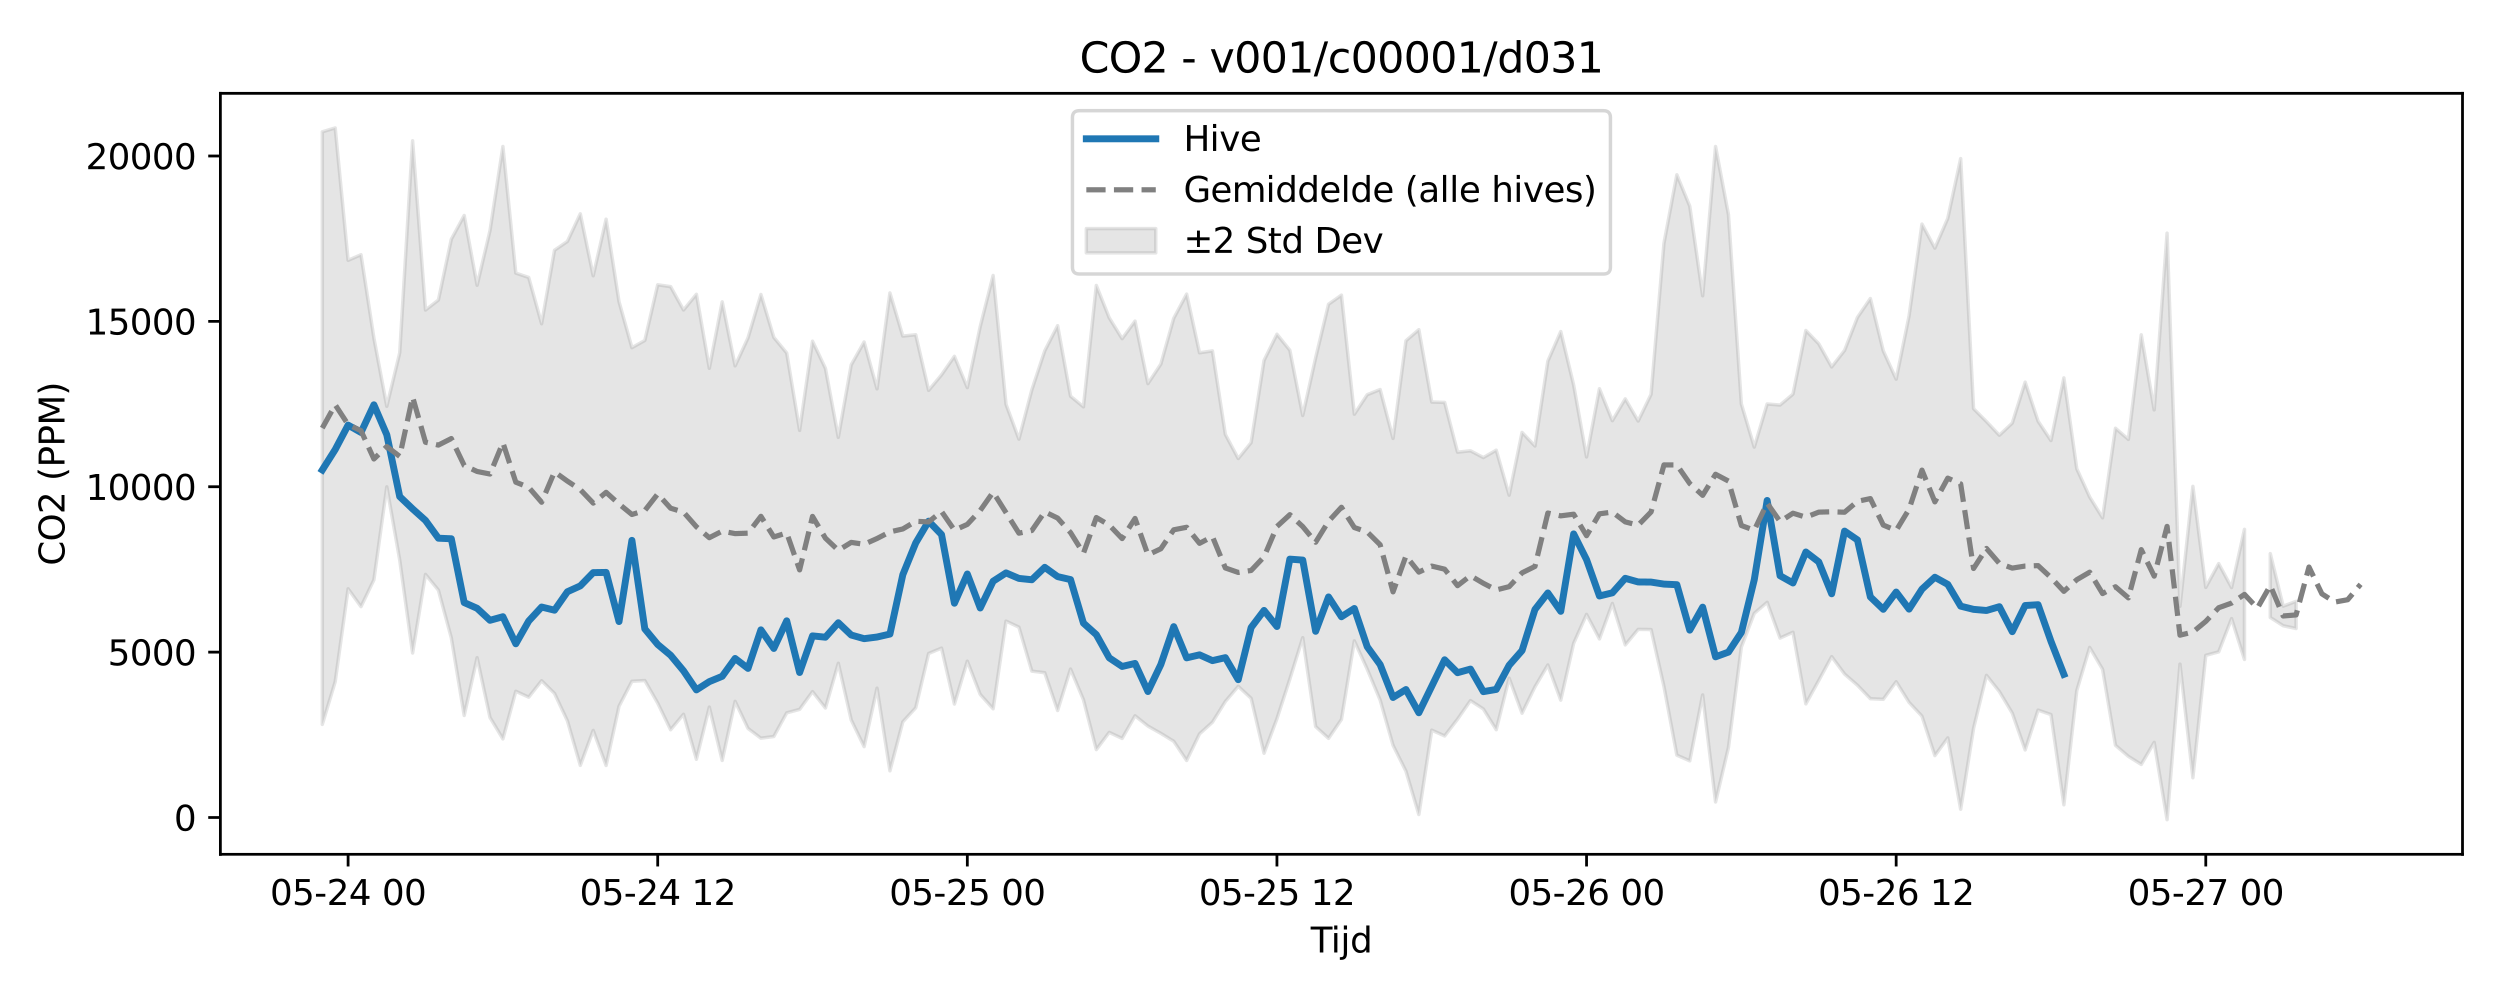 <?xml version="1.0" encoding="utf-8" standalone="no"?>
<!DOCTYPE svg PUBLIC "-//W3C//DTD SVG 1.1//EN"
  "http://www.w3.org/Graphics/SVG/1.1/DTD/svg11.dtd">
<svg xmlns:xlink="http://www.w3.org/1999/xlink" width="720pt" height="288pt" viewBox="0 0 720 288" xmlns="http://www.w3.org/2000/svg" version="1.1">
 <defs>
  <style type="text/css">*{stroke-linejoin: round; stroke-linecap: butt}</style>
 </defs>
 <g id="figure_1">
  <g id="patch_1">
   <path d="M 0 288 
L 720 288 
L 720 0 
L 0 0 
z
" style="fill: #ffffff"/>
  </g>
  <g id="axes_1">
   <g id="patch_2">
    <path d="M 63.47 246.04 
L 709.2 246.04 
L 709.2 26.88 
L 63.47 26.88 
z
" style="fill: #ffffff"/>
   </g>
   <g id="FillBetweenPolyCollection_1">
    <path d="M 92.821 37.961 
L 92.821 208.629 
L 96.537 196.322 
L 100.252 169.573 
L 103.967 174.715 
L 107.683 167.004 
L 111.398 140.201 
L 115.114 161.246 
L 118.829 188.071 
L 122.544 165.437 
L 126.26 169.965 
L 129.975 183.69 
L 133.69 206.059 
L 137.406 189.41 
L 141.121 206.64 
L 144.836 212.807 
L 148.552 199.087 
L 152.267 200.789 
L 155.983 196.048 
L 159.698 199.706 
L 163.413 207.601 
L 167.129 220.435 
L 170.844 210.359 
L 174.559 220.463 
L 178.275 203.4 
L 181.99 196.21 
L 185.705 196 
L 189.421 202.498 
L 193.136 210.175 
L 196.852 205.707 
L 200.567 218.672 
L 204.282 203.64 
L 207.998 219.014 
L 211.713 201.995 
L 215.428 209.797 
L 219.144 212.6 
L 222.859 212.118 
L 226.574 205.3 
L 230.29 204.306 
L 234.005 199.193 
L 237.721 203.907 
L 241.436 191.023 
L 245.151 207.348 
L 248.867 215.032 
L 252.582 198.196 
L 256.297 221.997 
L 260.013 207.891 
L 263.728 203.846 
L 267.443 188.204 
L 271.159 186.658 
L 274.874 202.77 
L 278.589 190.413 
L 282.305 199.994 
L 286.02 204.134 
L 289.736 178.878 
L 293.451 180.632 
L 297.166 193.292 
L 300.882 193.746 
L 304.597 204.624 
L 308.312 192.679 
L 312.028 201.513 
L 315.743 215.885 
L 319.458 210.925 
L 323.174 212.676 
L 326.889 206.146 
L 330.605 209.114 
L 334.32 211.214 
L 338.035 213.493 
L 341.751 219.02 
L 345.466 211.352 
L 349.181 208.003 
L 352.897 202.039 
L 356.612 197.661 
L 360.327 201.117 
L 364.043 216.936 
L 367.758 206.995 
L 371.474 195.57 
L 375.189 183.659 
L 378.904 209.249 
L 382.62 212.647 
L 386.335 207.191 
L 390.05 184.569 
L 393.766 192.745 
L 397.481 201.604 
L 401.196 214.64 
L 404.912 222.1 
L 408.627 234.595 
L 412.343 210.282 
L 416.058 211.953 
L 419.773 207.131 
L 423.489 201.772 
L 427.204 204.189 
L 430.919 210.152 
L 434.635 195.306 
L 438.35 205.411 
L 442.065 197.819 
L 445.781 191.51 
L 449.496 201.639 
L 453.212 185.281 
L 456.927 176.951 
L 460.642 184.011 
L 464.358 173.8 
L 468.073 185.735 
L 471.788 181.265 
L 475.504 181.309 
L 479.219 197.712 
L 482.934 217.482 
L 486.65 219.13 
L 490.365 200.131 
L 494.081 230.974 
L 497.796 215.269 
L 501.511 186.351 
L 505.227 176.645 
L 508.942 173.47 
L 512.657 183.767 
L 516.373 182.095 
L 520.088 202.724 
L 523.803 195.98 
L 527.519 189.113 
L 531.234 194.119 
L 534.949 197.35 
L 538.665 201.224 
L 542.38 201.407 
L 546.096 196.338 
L 549.811 202.285 
L 553.526 206.258 
L 557.242 217.619 
L 560.957 212.521 
L 564.672 233.06 
L 568.388 209.742 
L 572.103 194.499 
L 575.818 199.169 
L 579.534 205.378 
L 583.249 215.987 
L 586.965 204.507 
L 590.68 205.803 
L 594.395 231.784 
L 598.111 198.912 
L 601.826 186.452 
L 605.541 192.759 
L 609.257 214.642 
L 612.972 217.833 
L 616.687 220.162 
L 620.403 213.8 
L 624.118 236.078 
L 627.834 191.259 
L 631.549 223.994 
L 635.264 188.738 
L 638.98 187.735 
L 642.695 178.16 
L 646.41 189.922 
L 646.41 152.444 
L 646.41 152.444 
L 642.695 169.214 
L 638.98 162.319 
L 635.264 169.168 
L 631.549 140.066 
L 627.834 174.599 
L 624.118 67.142 
L 620.403 118.053 
L 616.687 96.424 
L 612.972 126.542 
L 609.257 123.336 
L 605.541 149.141 
L 601.826 143.121 
L 598.111 134.994 
L 594.395 108.834 
L 590.68 126.884 
L 586.965 121.294 
L 583.249 110.055 
L 579.534 121.852 
L 575.818 125.347 
L 572.103 121.411 
L 568.388 117.696 
L 564.672 45.668 
L 560.957 62.893 
L 557.242 71.46 
L 553.526 64.536 
L 549.811 90.994 
L 546.096 109.201 
L 542.38 101.034 
L 538.665 85.969 
L 534.949 91.41 
L 531.234 100.921 
L 527.519 105.68 
L 523.803 99.013 
L 520.088 95.174 
L 516.373 113.514 
L 512.657 116.648 
L 508.942 116.348 
L 505.227 128.772 
L 501.511 116.341 
L 497.796 61.826 
L 494.081 42.199 
L 490.365 85.186 
L 486.65 59.38 
L 482.934 50.334 
L 479.219 70.072 
L 475.504 113.581 
L 471.788 121.255 
L 468.073 114.868 
L 464.358 121.161 
L 460.642 111.953 
L 456.927 131.611 
L 453.212 110.896 
L 449.496 95.49 
L 445.781 103.998 
L 442.065 128.447 
L 438.35 124.535 
L 434.635 142.611 
L 430.919 129.648 
L 427.204 131.777 
L 423.489 129.821 
L 419.773 130.221 
L 416.058 115.889 
L 412.343 115.788 
L 408.627 94.942 
L 404.912 98.14 
L 401.196 126.269 
L 397.481 112.175 
L 393.766 113.67 
L 390.05 119.296 
L 386.335 84.997 
L 382.62 87.619 
L 378.904 103.067 
L 375.189 119.664 
L 371.474 100.878 
L 367.758 96.258 
L 364.043 103.797 
L 360.327 127.471 
L 356.612 132.061 
L 352.897 125.098 
L 349.181 101.057 
L 345.466 101.602 
L 341.751 84.692 
L 338.035 91.666 
L 334.32 104.871 
L 330.605 110.484 
L 326.889 92.485 
L 323.174 97.538 
L 319.458 91.524 
L 315.743 82.211 
L 312.028 117.168 
L 308.312 114.094 
L 304.597 93.795 
L 300.882 101.056 
L 297.166 112.284 
L 293.451 126.474 
L 289.736 116.451 
L 286.02 79.33 
L 282.305 94.045 
L 278.589 111.636 
L 274.874 102.623 
L 271.159 107.956 
L 267.443 112.427 
L 263.728 96.405 
L 260.013 96.789 
L 256.297 84.361 
L 252.582 111.99 
L 248.867 98.489 
L 245.151 105.074 
L 241.436 125.965 
L 237.721 106.076 
L 234.005 98.26 
L 230.29 123.951 
L 226.574 101.666 
L 222.859 97.166 
L 219.144 84.802 
L 215.428 97.304 
L 211.713 105.363 
L 207.998 86.925 
L 204.282 106.079 
L 200.567 84.751 
L 196.852 89.283 
L 193.136 82.549 
L 189.421 82.02 
L 185.705 98.055 
L 181.99 100.135 
L 178.275 86.872 
L 174.559 63.12 
L 170.844 79.432 
L 167.129 61.575 
L 163.413 69.525 
L 159.698 72.076 
L 155.983 93.242 
L 152.267 79.905 
L 148.552 78.65 
L 144.836 42.182 
L 141.121 66.407 
L 137.406 82.157 
L 133.69 62.057 
L 129.975 68.908 
L 126.26 86.41 
L 122.544 89.296 
L 118.829 40.543 
L 115.114 101.635 
L 111.398 117.026 
L 107.683 97.366 
L 103.967 73.36 
L 100.252 74.973 
L 96.537 36.842 
L 92.821 37.961 
z
" clip-path="url(#pfbb782fe09)" style="fill: #808080; fill-opacity: 0.2; stroke: #808080; stroke-opacity: 0.2"/>
    <path d="M 653.841 159.438 
L 653.841 177.832 
L 657.556 180.216 
L 661.272 181.016 
L 661.272 173.185 
L 661.272 173.185 
L 657.556 174.585 
L 653.841 159.438 
z
" clip-path="url(#pfbb782fe09)" style="fill: #808080; fill-opacity: 0.2; stroke: #808080; stroke-opacity: 0.2"/>
   </g>
   <g id="matplotlib.axis_1">
    <g id="xtick_1">
     <g id="line2d_1">
      <defs>
       <path id="m3028017448" d="M 0 0 
L 0 3.5 
" style="stroke: #000000; stroke-width: 0.8"/>
      </defs>
      <g>
       <use xlink:href="#m3028017448" x="100.252" y="246.04" style="stroke: #000000; stroke-width: 0.8"/>
      </g>
     </g>
     <g id="text_1">
      <!-- 05-24 00 -->
      <g transform="translate(77.772 260.638) scale(0.1 -0.1)">
       <defs>
        <path id="DejaVuSans-30" d="M 2034 4250 
Q 1547 4250 1301 3770 
Q 1056 3291 1056 2328 
Q 1056 1369 1301 889 
Q 1547 409 2034 409 
Q 2525 409 2770 889 
Q 3016 1369 3016 2328 
Q 3016 3291 2770 3770 
Q 2525 4250 2034 4250 
z
M 2034 4750 
Q 2819 4750 3233 4129 
Q 3647 3509 3647 2328 
Q 3647 1150 3233 529 
Q 2819 -91 2034 -91 
Q 1250 -91 836 529 
Q 422 1150 422 2328 
Q 422 3509 836 4129 
Q 1250 4750 2034 4750 
z
" transform="scale(0.016)"/>
        <path id="DejaVuSans-35" d="M 691 4666 
L 3169 4666 
L 3169 4134 
L 1269 4134 
L 1269 2991 
Q 1406 3038 1543 3061 
Q 1681 3084 1819 3084 
Q 2600 3084 3056 2656 
Q 3513 2228 3513 1497 
Q 3513 744 3044 326 
Q 2575 -91 1722 -91 
Q 1428 -91 1123 -41 
Q 819 9 494 109 
L 494 744 
Q 775 591 1075 516 
Q 1375 441 1709 441 
Q 2250 441 2565 725 
Q 2881 1009 2881 1497 
Q 2881 1984 2565 2268 
Q 2250 2553 1709 2553 
Q 1456 2553 1204 2497 
Q 953 2441 691 2322 
L 691 4666 
z
" transform="scale(0.016)"/>
        <path id="DejaVuSans-2d" d="M 313 2009 
L 1997 2009 
L 1997 1497 
L 313 1497 
L 313 2009 
z
" transform="scale(0.016)"/>
        <path id="DejaVuSans-32" d="M 1228 531 
L 3431 531 
L 3431 0 
L 469 0 
L 469 531 
Q 828 903 1448 1529 
Q 2069 2156 2228 2338 
Q 2531 2678 2651 2914 
Q 2772 3150 2772 3378 
Q 2772 3750 2511 3984 
Q 2250 4219 1831 4219 
Q 1534 4219 1204 4116 
Q 875 4013 500 3803 
L 500 4441 
Q 881 4594 1212 4672 
Q 1544 4750 1819 4750 
Q 2544 4750 2975 4387 
Q 3406 4025 3406 3419 
Q 3406 3131 3298 2873 
Q 3191 2616 2906 2266 
Q 2828 2175 2409 1742 
Q 1991 1309 1228 531 
z
" transform="scale(0.016)"/>
        <path id="DejaVuSans-34" d="M 2419 4116 
L 825 1625 
L 2419 1625 
L 2419 4116 
z
M 2253 4666 
L 3047 4666 
L 3047 1625 
L 3713 1625 
L 3713 1100 
L 3047 1100 
L 3047 0 
L 2419 0 
L 2419 1100 
L 313 1100 
L 313 1709 
L 2253 4666 
z
" transform="scale(0.016)"/>
        <path id="DejaVuSans-20" transform="scale(0.016)"/>
       </defs>
       <use xlink:href="#DejaVuSans-30"/>
       <use xlink:href="#DejaVuSans-35" transform="translate(63.623 0)"/>
       <use xlink:href="#DejaVuSans-2d" transform="translate(127.246 0)"/>
       <use xlink:href="#DejaVuSans-32" transform="translate(163.33 0)"/>
       <use xlink:href="#DejaVuSans-34" transform="translate(226.953 0)"/>
       <use xlink:href="#DejaVuSans-20" transform="translate(290.576 0)"/>
       <use xlink:href="#DejaVuSans-30" transform="translate(322.363 0)"/>
       <use xlink:href="#DejaVuSans-30" transform="translate(385.986 0)"/>
      </g>
     </g>
    </g>
    <g id="xtick_2">
     <g id="line2d_2">
      <g>
       <use xlink:href="#m3028017448" x="189.421" y="246.04" style="stroke: #000000; stroke-width: 0.8"/>
      </g>
     </g>
     <g id="text_2">
      <!-- 05-24 12 -->
      <g transform="translate(166.94 260.638) scale(0.1 -0.1)">
       <defs>
        <path id="DejaVuSans-31" d="M 794 531 
L 1825 531 
L 1825 4091 
L 703 3866 
L 703 4441 
L 1819 4666 
L 2450 4666 
L 2450 531 
L 3481 531 
L 3481 0 
L 794 0 
L 794 531 
z
" transform="scale(0.016)"/>
       </defs>
       <use xlink:href="#DejaVuSans-30"/>
       <use xlink:href="#DejaVuSans-35" transform="translate(63.623 0)"/>
       <use xlink:href="#DejaVuSans-2d" transform="translate(127.246 0)"/>
       <use xlink:href="#DejaVuSans-32" transform="translate(163.33 0)"/>
       <use xlink:href="#DejaVuSans-34" transform="translate(226.953 0)"/>
       <use xlink:href="#DejaVuSans-20" transform="translate(290.576 0)"/>
       <use xlink:href="#DejaVuSans-31" transform="translate(322.363 0)"/>
       <use xlink:href="#DejaVuSans-32" transform="translate(385.986 0)"/>
      </g>
     </g>
    </g>
    <g id="xtick_3">
     <g id="line2d_3">
      <g>
       <use xlink:href="#m3028017448" x="278.589" y="246.04" style="stroke: #000000; stroke-width: 0.8"/>
      </g>
     </g>
     <g id="text_3">
      <!-- 05-25 00 -->
      <g transform="translate(256.109 260.638) scale(0.1 -0.1)">
       <use xlink:href="#DejaVuSans-30"/>
       <use xlink:href="#DejaVuSans-35" transform="translate(63.623 0)"/>
       <use xlink:href="#DejaVuSans-2d" transform="translate(127.246 0)"/>
       <use xlink:href="#DejaVuSans-32" transform="translate(163.33 0)"/>
       <use xlink:href="#DejaVuSans-35" transform="translate(226.953 0)"/>
       <use xlink:href="#DejaVuSans-20" transform="translate(290.576 0)"/>
       <use xlink:href="#DejaVuSans-30" transform="translate(322.363 0)"/>
       <use xlink:href="#DejaVuSans-30" transform="translate(385.986 0)"/>
      </g>
     </g>
    </g>
    <g id="xtick_4">
     <g id="line2d_4">
      <g>
       <use xlink:href="#m3028017448" x="367.758" y="246.04" style="stroke: #000000; stroke-width: 0.8"/>
      </g>
     </g>
     <g id="text_4">
      <!-- 05-25 12 -->
      <g transform="translate(345.278 260.638) scale(0.1 -0.1)">
       <use xlink:href="#DejaVuSans-30"/>
       <use xlink:href="#DejaVuSans-35" transform="translate(63.623 0)"/>
       <use xlink:href="#DejaVuSans-2d" transform="translate(127.246 0)"/>
       <use xlink:href="#DejaVuSans-32" transform="translate(163.33 0)"/>
       <use xlink:href="#DejaVuSans-35" transform="translate(226.953 0)"/>
       <use xlink:href="#DejaVuSans-20" transform="translate(290.576 0)"/>
       <use xlink:href="#DejaVuSans-31" transform="translate(322.363 0)"/>
       <use xlink:href="#DejaVuSans-32" transform="translate(385.986 0)"/>
      </g>
     </g>
    </g>
    <g id="xtick_5">
     <g id="line2d_5">
      <g>
       <use xlink:href="#m3028017448" x="456.927" y="246.04" style="stroke: #000000; stroke-width: 0.8"/>
      </g>
     </g>
     <g id="text_5">
      <!-- 05-26 00 -->
      <g transform="translate(434.446 260.638) scale(0.1 -0.1)">
       <defs>
        <path id="DejaVuSans-36" d="M 2113 2584 
Q 1688 2584 1439 2293 
Q 1191 2003 1191 1497 
Q 1191 994 1439 701 
Q 1688 409 2113 409 
Q 2538 409 2786 701 
Q 3034 994 3034 1497 
Q 3034 2003 2786 2293 
Q 2538 2584 2113 2584 
z
M 3366 4563 
L 3366 3988 
Q 3128 4100 2886 4159 
Q 2644 4219 2406 4219 
Q 1781 4219 1451 3797 
Q 1122 3375 1075 2522 
Q 1259 2794 1537 2939 
Q 1816 3084 2150 3084 
Q 2853 3084 3261 2657 
Q 3669 2231 3669 1497 
Q 3669 778 3244 343 
Q 2819 -91 2113 -91 
Q 1303 -91 875 529 
Q 447 1150 447 2328 
Q 447 3434 972 4092 
Q 1497 4750 2381 4750 
Q 2619 4750 2861 4703 
Q 3103 4656 3366 4563 
z
" transform="scale(0.016)"/>
       </defs>
       <use xlink:href="#DejaVuSans-30"/>
       <use xlink:href="#DejaVuSans-35" transform="translate(63.623 0)"/>
       <use xlink:href="#DejaVuSans-2d" transform="translate(127.246 0)"/>
       <use xlink:href="#DejaVuSans-32" transform="translate(163.33 0)"/>
       <use xlink:href="#DejaVuSans-36" transform="translate(226.953 0)"/>
       <use xlink:href="#DejaVuSans-20" transform="translate(290.576 0)"/>
       <use xlink:href="#DejaVuSans-30" transform="translate(322.363 0)"/>
       <use xlink:href="#DejaVuSans-30" transform="translate(385.986 0)"/>
      </g>
     </g>
    </g>
    <g id="xtick_6">
     <g id="line2d_6">
      <g>
       <use xlink:href="#m3028017448" x="546.096" y="246.04" style="stroke: #000000; stroke-width: 0.8"/>
      </g>
     </g>
     <g id="text_6">
      <!-- 05-26 12 -->
      <g transform="translate(523.615 260.638) scale(0.1 -0.1)">
       <use xlink:href="#DejaVuSans-30"/>
       <use xlink:href="#DejaVuSans-35" transform="translate(63.623 0)"/>
       <use xlink:href="#DejaVuSans-2d" transform="translate(127.246 0)"/>
       <use xlink:href="#DejaVuSans-32" transform="translate(163.33 0)"/>
       <use xlink:href="#DejaVuSans-36" transform="translate(226.953 0)"/>
       <use xlink:href="#DejaVuSans-20" transform="translate(290.576 0)"/>
       <use xlink:href="#DejaVuSans-31" transform="translate(322.363 0)"/>
       <use xlink:href="#DejaVuSans-32" transform="translate(385.986 0)"/>
      </g>
     </g>
    </g>
    <g id="xtick_7">
     <g id="line2d_7">
      <g>
       <use xlink:href="#m3028017448" x="635.264" y="246.04" style="stroke: #000000; stroke-width: 0.8"/>
      </g>
     </g>
     <g id="text_7">
      <!-- 05-27 00 -->
      <g transform="translate(612.784 260.638) scale(0.1 -0.1)">
       <defs>
        <path id="DejaVuSans-37" d="M 525 4666 
L 3525 4666 
L 3525 4397 
L 1831 0 
L 1172 0 
L 2766 4134 
L 525 4134 
L 525 4666 
z
" transform="scale(0.016)"/>
       </defs>
       <use xlink:href="#DejaVuSans-30"/>
       <use xlink:href="#DejaVuSans-35" transform="translate(63.623 0)"/>
       <use xlink:href="#DejaVuSans-2d" transform="translate(127.246 0)"/>
       <use xlink:href="#DejaVuSans-32" transform="translate(163.33 0)"/>
       <use xlink:href="#DejaVuSans-37" transform="translate(226.953 0)"/>
       <use xlink:href="#DejaVuSans-20" transform="translate(290.576 0)"/>
       <use xlink:href="#DejaVuSans-30" transform="translate(322.363 0)"/>
       <use xlink:href="#DejaVuSans-30" transform="translate(385.986 0)"/>
      </g>
     </g>
    </g>
    <g id="text_8">
     <!-- Tijd -->
     <g transform="translate(377.485 274.317) scale(0.1 -0.1)">
      <defs>
       <path id="DejaVuSans-54" d="M -19 4666 
L 3928 4666 
L 3928 4134 
L 2272 4134 
L 2272 0 
L 1638 0 
L 1638 4134 
L -19 4134 
L -19 4666 
z
" transform="scale(0.016)"/>
       <path id="DejaVuSans-69" d="M 603 3500 
L 1178 3500 
L 1178 0 
L 603 0 
L 603 3500 
z
M 603 4863 
L 1178 4863 
L 1178 4134 
L 603 4134 
L 603 4863 
z
" transform="scale(0.016)"/>
       <path id="DejaVuSans-6a" d="M 603 3500 
L 1178 3500 
L 1178 -63 
Q 1178 -731 923 -1031 
Q 669 -1331 103 -1331 
L -116 -1331 
L -116 -844 
L 38 -844 
Q 366 -844 484 -692 
Q 603 -541 603 -63 
L 603 3500 
z
M 603 4863 
L 1178 4863 
L 1178 4134 
L 603 4134 
L 603 4863 
z
" transform="scale(0.016)"/>
       <path id="DejaVuSans-64" d="M 2906 2969 
L 2906 4863 
L 3481 4863 
L 3481 0 
L 2906 0 
L 2906 525 
Q 2725 213 2448 61 
Q 2172 -91 1784 -91 
Q 1150 -91 751 415 
Q 353 922 353 1747 
Q 353 2572 751 3078 
Q 1150 3584 1784 3584 
Q 2172 3584 2448 3432 
Q 2725 3281 2906 2969 
z
M 947 1747 
Q 947 1113 1208 752 
Q 1469 391 1925 391 
Q 2381 391 2643 752 
Q 2906 1113 2906 1747 
Q 2906 2381 2643 2742 
Q 2381 3103 1925 3103 
Q 1469 3103 1208 2742 
Q 947 2381 947 1747 
z
" transform="scale(0.016)"/>
      </defs>
      <use xlink:href="#DejaVuSans-54"/>
      <use xlink:href="#DejaVuSans-69" transform="translate(57.959 0)"/>
      <use xlink:href="#DejaVuSans-6a" transform="translate(85.742 0)"/>
      <use xlink:href="#DejaVuSans-64" transform="translate(113.525 0)"/>
     </g>
    </g>
   </g>
   <g id="matplotlib.axis_2">
    <g id="ytick_1">
     <g id="line2d_8">
      <defs>
       <path id="m4b1bc78457" d="M 0 0 
L -3.5 0 
" style="stroke: #000000; stroke-width: 0.8"/>
      </defs>
      <g>
       <use xlink:href="#m4b1bc78457" x="63.47" y="235.44" style="stroke: #000000; stroke-width: 0.8"/>
      </g>
     </g>
     <g id="text_9">
      <!-- 0 -->
      <g transform="translate(50.108 239.24) scale(0.1 -0.1)">
       <use xlink:href="#DejaVuSans-30"/>
      </g>
     </g>
    </g>
    <g id="ytick_2">
     <g id="line2d_9">
      <g>
       <use xlink:href="#m4b1bc78457" x="63.47" y="187.811" style="stroke: #000000; stroke-width: 0.8"/>
      </g>
     </g>
     <g id="text_10">
      <!-- 5000 -->
      <g transform="translate(31.02 191.61) scale(0.1 -0.1)">
       <use xlink:href="#DejaVuSans-35"/>
       <use xlink:href="#DejaVuSans-30" transform="translate(63.623 0)"/>
       <use xlink:href="#DejaVuSans-30" transform="translate(127.246 0)"/>
       <use xlink:href="#DejaVuSans-30" transform="translate(190.869 0)"/>
      </g>
     </g>
    </g>
    <g id="ytick_3">
     <g id="line2d_10">
      <g>
       <use xlink:href="#m4b1bc78457" x="63.47" y="140.181" style="stroke: #000000; stroke-width: 0.8"/>
      </g>
     </g>
     <g id="text_11">
      <!-- 10000 -->
      <g transform="translate(24.657 143.98) scale(0.1 -0.1)">
       <use xlink:href="#DejaVuSans-31"/>
       <use xlink:href="#DejaVuSans-30" transform="translate(63.623 0)"/>
       <use xlink:href="#DejaVuSans-30" transform="translate(127.246 0)"/>
       <use xlink:href="#DejaVuSans-30" transform="translate(190.869 0)"/>
       <use xlink:href="#DejaVuSans-30" transform="translate(254.492 0)"/>
      </g>
     </g>
    </g>
    <g id="ytick_4">
     <g id="line2d_11">
      <g>
       <use xlink:href="#m4b1bc78457" x="63.47" y="92.552" style="stroke: #000000; stroke-width: 0.8"/>
      </g>
     </g>
     <g id="text_12">
      <!-- 15000 -->
      <g transform="translate(24.657 96.351) scale(0.1 -0.1)">
       <use xlink:href="#DejaVuSans-31"/>
       <use xlink:href="#DejaVuSans-35" transform="translate(63.623 0)"/>
       <use xlink:href="#DejaVuSans-30" transform="translate(127.246 0)"/>
       <use xlink:href="#DejaVuSans-30" transform="translate(190.869 0)"/>
       <use xlink:href="#DejaVuSans-30" transform="translate(254.492 0)"/>
      </g>
     </g>
    </g>
    <g id="ytick_5">
     <g id="line2d_12">
      <g>
       <use xlink:href="#m4b1bc78457" x="63.47" y="44.922" style="stroke: #000000; stroke-width: 0.8"/>
      </g>
     </g>
     <g id="text_13">
      <!-- 20000 -->
      <g transform="translate(24.657 48.721) scale(0.1 -0.1)">
       <use xlink:href="#DejaVuSans-32"/>
       <use xlink:href="#DejaVuSans-30" transform="translate(63.623 0)"/>
       <use xlink:href="#DejaVuSans-30" transform="translate(127.246 0)"/>
       <use xlink:href="#DejaVuSans-30" transform="translate(190.869 0)"/>
       <use xlink:href="#DejaVuSans-30" transform="translate(254.492 0)"/>
      </g>
     </g>
    </g>
    <g id="text_14">
     <!-- CO2 (PPM) -->
     <g transform="translate(18.578 162.903) rotate(-90) scale(0.1 -0.1)">
      <defs>
       <path id="DejaVuSans-43" d="M 4122 4306 
L 4122 3641 
Q 3803 3938 3442 4084 
Q 3081 4231 2675 4231 
Q 1875 4231 1450 3742 
Q 1025 3253 1025 2328 
Q 1025 1406 1450 917 
Q 1875 428 2675 428 
Q 3081 428 3442 575 
Q 3803 722 4122 1019 
L 4122 359 
Q 3791 134 3420 21 
Q 3050 -91 2638 -91 
Q 1578 -91 968 557 
Q 359 1206 359 2328 
Q 359 3453 968 4101 
Q 1578 4750 2638 4750 
Q 3056 4750 3426 4639 
Q 3797 4528 4122 4306 
z
" transform="scale(0.016)"/>
       <path id="DejaVuSans-4f" d="M 2522 4238 
Q 1834 4238 1429 3725 
Q 1025 3213 1025 2328 
Q 1025 1447 1429 934 
Q 1834 422 2522 422 
Q 3209 422 3611 934 
Q 4013 1447 4013 2328 
Q 4013 3213 3611 3725 
Q 3209 4238 2522 4238 
z
M 2522 4750 
Q 3503 4750 4090 4092 
Q 4678 3434 4678 2328 
Q 4678 1225 4090 567 
Q 3503 -91 2522 -91 
Q 1538 -91 948 565 
Q 359 1222 359 2328 
Q 359 3434 948 4092 
Q 1538 4750 2522 4750 
z
" transform="scale(0.016)"/>
       <path id="DejaVuSans-28" d="M 1984 4856 
Q 1566 4138 1362 3434 
Q 1159 2731 1159 2009 
Q 1159 1288 1364 580 
Q 1569 -128 1984 -844 
L 1484 -844 
Q 1016 -109 783 600 
Q 550 1309 550 2009 
Q 550 2706 781 3412 
Q 1013 4119 1484 4856 
L 1984 4856 
z
" transform="scale(0.016)"/>
       <path id="DejaVuSans-50" d="M 1259 4147 
L 1259 2394 
L 2053 2394 
Q 2494 2394 2734 2622 
Q 2975 2850 2975 3272 
Q 2975 3691 2734 3919 
Q 2494 4147 2053 4147 
L 1259 4147 
z
M 628 4666 
L 2053 4666 
Q 2838 4666 3239 4311 
Q 3641 3956 3641 3272 
Q 3641 2581 3239 2228 
Q 2838 1875 2053 1875 
L 1259 1875 
L 1259 0 
L 628 0 
L 628 4666 
z
" transform="scale(0.016)"/>
       <path id="DejaVuSans-4d" d="M 628 4666 
L 1569 4666 
L 2759 1491 
L 3956 4666 
L 4897 4666 
L 4897 0 
L 4281 0 
L 4281 4097 
L 3078 897 
L 2444 897 
L 1241 4097 
L 1241 0 
L 628 0 
L 628 4666 
z
" transform="scale(0.016)"/>
       <path id="DejaVuSans-29" d="M 513 4856 
L 1013 4856 
Q 1481 4119 1714 3412 
Q 1947 2706 1947 2009 
Q 1947 1309 1714 600 
Q 1481 -109 1013 -844 
L 513 -844 
Q 928 -128 1133 580 
Q 1338 1288 1338 2009 
Q 1338 2731 1133 3434 
Q 928 4138 513 4856 
z
" transform="scale(0.016)"/>
      </defs>
      <use xlink:href="#DejaVuSans-43"/>
      <use xlink:href="#DejaVuSans-4f" transform="translate(69.824 0)"/>
      <use xlink:href="#DejaVuSans-32" transform="translate(148.535 0)"/>
      <use xlink:href="#DejaVuSans-20" transform="translate(212.158 0)"/>
      <use xlink:href="#DejaVuSans-28" transform="translate(243.945 0)"/>
      <use xlink:href="#DejaVuSans-50" transform="translate(282.959 0)"/>
      <use xlink:href="#DejaVuSans-50" transform="translate(343.262 0)"/>
      <use xlink:href="#DejaVuSans-4d" transform="translate(403.564 0)"/>
      <use xlink:href="#DejaVuSans-29" transform="translate(489.844 0)"/>
     </g>
    </g>
   </g>
   <g id="line2d_13">
    <path d="M 92.821 135.352 
L 96.537 129.474 
L 100.252 122.431 
L 103.967 124.536 
L 107.683 116.589 
L 111.398 125.222 
L 115.114 143.01 
L 118.829 146.564 
L 122.544 149.888 
L 126.26 155.004 
L 129.975 155.165 
L 133.69 173.541 
L 137.406 175.189 
L 141.121 178.644 
L 144.836 177.615 
L 148.552 185.406 
L 152.267 178.856 
L 155.983 174.827 
L 159.698 175.735 
L 163.413 170.423 
L 167.129 168.734 
L 170.844 164.917 
L 174.559 164.856 
L 178.275 179.002 
L 181.99 155.629 
L 185.705 181.12 
L 189.421 185.61 
L 193.136 188.713 
L 196.852 193.193 
L 200.567 198.686 
L 204.282 196.314 
L 207.998 194.774 
L 211.713 189.64 
L 215.428 192.494 
L 219.144 181.4 
L 222.859 186.75 
L 226.574 178.802 
L 230.29 193.676 
L 234.005 183.137 
L 237.721 183.515 
L 241.436 179.355 
L 245.151 182.889 
L 248.867 183.937 
L 252.582 183.464 
L 256.297 182.61 
L 260.013 165.504 
L 263.728 156.369 
L 267.443 150.101 
L 271.159 153.952 
L 274.874 173.725 
L 278.589 165.314 
L 282.305 175.097 
L 286.02 167.394 
L 289.736 164.996 
L 293.451 166.581 
L 297.166 166.968 
L 300.882 163.39 
L 304.597 166.066 
L 308.312 166.92 
L 312.028 179.452 
L 315.743 182.784 
L 319.458 189.459 
L 323.174 191.94 
L 326.889 191.069 
L 330.605 199.156 
L 334.32 191.383 
L 338.035 180.479 
L 341.751 189.459 
L 345.466 188.595 
L 349.181 190.259 
L 352.897 189.406 
L 356.612 195.741 
L 360.327 180.724 
L 364.043 175.808 
L 367.758 180.431 
L 371.474 161.03 
L 375.189 161.306 
L 378.904 181.813 
L 382.62 171.922 
L 386.335 177.624 
L 390.05 175.246 
L 393.766 186.268 
L 397.481 191.399 
L 401.196 200.871 
L 404.912 198.588 
L 408.627 205.269 
L 416.058 190.021 
L 419.773 193.736 
L 423.489 192.701 
L 427.204 199.194 
L 430.919 198.553 
L 434.635 191.599 
L 438.35 187.357 
L 442.065 175.532 
L 445.781 170.775 
L 449.496 176.059 
L 453.212 153.768 
L 456.927 161.179 
L 460.642 171.642 
L 464.358 170.734 
L 468.073 166.555 
L 471.788 167.603 
L 475.504 167.641 
L 479.219 168.219 
L 482.934 168.391 
L 486.65 181.473 
L 490.365 174.865 
L 494.081 189.167 
L 497.796 187.804 
L 501.511 182.143 
L 505.227 166.965 
L 508.942 144.138 
L 512.657 165.809 
L 516.373 167.895 
L 520.088 158.979 
L 523.803 161.827 
L 527.519 171.007 
L 531.234 152.959 
L 534.949 155.496 
L 538.665 171.912 
L 542.38 175.479 
L 546.096 170.515 
L 549.811 175.427 
L 553.526 169.678 
L 557.242 166.247 
L 560.957 168.302 
L 564.672 174.57 
L 568.388 175.497 
L 572.103 175.821 
L 575.818 174.732 
L 579.534 181.917 
L 583.249 174.389 
L 586.965 174.157 
L 590.68 184.693 
L 594.395 194.209 
L 594.395 194.209 
" clip-path="url(#pfbb782fe09)" style="fill: none; stroke: #1f77b4; stroke-width: 2; stroke-linecap: square"/>
   </g>
   <g id="line2d_14">
    <path d="M 92.821 123.295 
L 96.537 116.582 
L 100.252 122.273 
L 103.967 124.038 
L 107.683 132.185 
L 111.398 128.614 
L 115.114 131.44 
L 118.829 114.307 
L 122.544 127.366 
L 126.26 128.187 
L 129.975 126.299 
L 133.69 134.058 
L 137.406 135.784 
L 141.121 136.523 
L 144.836 127.494 
L 148.552 138.869 
L 152.267 140.347 
L 155.983 144.645 
L 159.698 135.891 
L 163.413 138.563 
L 167.129 141.005 
L 170.844 144.896 
L 174.559 141.792 
L 178.275 145.136 
L 181.99 148.173 
L 185.705 147.028 
L 189.421 142.259 
L 193.136 146.362 
L 196.852 147.495 
L 200.567 151.712 
L 204.282 154.86 
L 207.998 152.969 
L 211.713 153.679 
L 215.428 153.551 
L 219.144 148.701 
L 222.859 154.642 
L 226.574 153.483 
L 230.29 164.128 
L 234.005 148.726 
L 237.721 154.991 
L 241.436 158.494 
L 245.151 156.211 
L 248.867 156.76 
L 252.582 155.093 
L 256.297 153.179 
L 260.013 152.34 
L 263.728 150.125 
L 267.443 150.315 
L 271.159 147.307 
L 274.874 152.697 
L 278.589 151.025 
L 282.305 147.02 
L 286.02 141.732 
L 293.451 153.553 
L 297.166 152.788 
L 300.882 147.401 
L 304.597 149.209 
L 308.312 153.387 
L 312.028 159.34 
L 315.743 149.048 
L 319.458 151.224 
L 323.174 155.107 
L 326.889 149.315 
L 330.605 159.799 
L 334.32 158.042 
L 338.035 152.579 
L 341.751 151.856 
L 345.466 156.477 
L 349.181 154.53 
L 352.897 163.568 
L 356.612 164.861 
L 360.327 164.294 
L 364.043 160.367 
L 367.758 151.627 
L 371.474 148.224 
L 375.189 151.661 
L 378.904 156.158 
L 382.62 150.133 
L 386.335 146.094 
L 390.05 151.932 
L 393.766 153.208 
L 397.481 156.889 
L 401.196 170.455 
L 404.912 160.12 
L 408.627 164.769 
L 412.343 163.035 
L 416.058 163.921 
L 419.773 168.676 
L 423.489 165.796 
L 427.204 167.983 
L 430.919 169.9 
L 434.635 168.958 
L 438.35 164.973 
L 442.065 163.133 
L 445.781 147.754 
L 449.496 148.565 
L 453.212 148.089 
L 456.927 154.281 
L 460.642 147.982 
L 464.358 147.48 
L 468.073 150.302 
L 471.788 151.26 
L 475.504 147.445 
L 479.219 133.892 
L 482.934 133.908 
L 486.65 139.255 
L 490.365 142.658 
L 494.081 136.586 
L 497.796 138.547 
L 501.511 151.346 
L 505.227 152.708 
L 508.942 144.909 
L 512.657 150.208 
L 516.373 147.804 
L 520.088 148.949 
L 523.803 147.496 
L 527.519 147.397 
L 531.234 147.52 
L 534.949 144.38 
L 538.665 143.596 
L 542.38 151.221 
L 546.096 152.77 
L 549.811 146.64 
L 553.526 135.397 
L 557.242 144.539 
L 560.957 137.707 
L 564.672 139.364 
L 568.388 163.719 
L 572.103 157.955 
L 575.818 162.258 
L 579.534 163.615 
L 583.249 163.021 
L 586.965 162.901 
L 590.68 166.344 
L 594.395 170.309 
L 598.111 166.953 
L 601.826 164.787 
L 605.541 170.95 
L 609.257 168.989 
L 612.972 172.187 
L 616.687 158.293 
L 620.403 165.927 
L 624.118 151.61 
L 627.834 182.929 
L 631.549 182.03 
L 635.264 178.953 
L 638.98 175.027 
L 642.695 173.687 
L 646.41 171.183 
L 650.126 175.157 
L 653.841 168.635 
L 657.556 177.401 
L 661.272 177.1 
L 664.987 163.31 
L 668.703 171.023 
L 672.418 173.398 
L 676.133 172.719 
L 679.849 168.289 
L 679.849 168.289 
" clip-path="url(#pfbb782fe09)" style="fill: none; stroke-dasharray: 5.55,2.4; stroke-dashoffset: 0; stroke: #808080; stroke-width: 1.5"/>
   </g>
   <g id="patch_3">
    <path d="M 63.47 246.04 
L 63.47 26.88 
" style="fill: none; stroke: #000000; stroke-width: 0.8; stroke-linejoin: miter; stroke-linecap: square"/>
   </g>
   <g id="patch_4">
    <path d="M 709.2 246.04 
L 709.2 26.88 
" style="fill: none; stroke: #000000; stroke-width: 0.8; stroke-linejoin: miter; stroke-linecap: square"/>
   </g>
   <g id="patch_5">
    <path d="M 63.47 246.04 
L 709.2 246.04 
" style="fill: none; stroke: #000000; stroke-width: 0.8; stroke-linejoin: miter; stroke-linecap: square"/>
   </g>
   <g id="patch_6">
    <path d="M 63.47 26.88 
L 709.2 26.88 
" style="fill: none; stroke: #000000; stroke-width: 0.8; stroke-linejoin: miter; stroke-linecap: square"/>
   </g>
   <g id="text_15">
    <!-- CO2 - v001/c00001/d031 -->
    <g transform="translate(310.932 20.88) scale(0.12 -0.12)">
     <defs>
      <path id="DejaVuSans-76" d="M 191 3500 
L 800 3500 
L 1894 563 
L 2988 3500 
L 3597 3500 
L 2284 0 
L 1503 0 
L 191 3500 
z
" transform="scale(0.016)"/>
      <path id="DejaVuSans-2f" d="M 1625 4666 
L 2156 4666 
L 531 -594 
L 0 -594 
L 1625 4666 
z
" transform="scale(0.016)"/>
      <path id="DejaVuSans-63" d="M 3122 3366 
L 3122 2828 
Q 2878 2963 2633 3030 
Q 2388 3097 2138 3097 
Q 1578 3097 1268 2742 
Q 959 2388 959 1747 
Q 959 1106 1268 751 
Q 1578 397 2138 397 
Q 2388 397 2633 464 
Q 2878 531 3122 666 
L 3122 134 
Q 2881 22 2623 -34 
Q 2366 -91 2075 -91 
Q 1284 -91 818 406 
Q 353 903 353 1747 
Q 353 2603 823 3093 
Q 1294 3584 2113 3584 
Q 2378 3584 2631 3529 
Q 2884 3475 3122 3366 
z
" transform="scale(0.016)"/>
      <path id="DejaVuSans-33" d="M 2597 2516 
Q 3050 2419 3304 2112 
Q 3559 1806 3559 1356 
Q 3559 666 3084 287 
Q 2609 -91 1734 -91 
Q 1441 -91 1130 -33 
Q 819 25 488 141 
L 488 750 
Q 750 597 1062 519 
Q 1375 441 1716 441 
Q 2309 441 2620 675 
Q 2931 909 2931 1356 
Q 2931 1769 2642 2001 
Q 2353 2234 1838 2234 
L 1294 2234 
L 1294 2753 
L 1863 2753 
Q 2328 2753 2575 2939 
Q 2822 3125 2822 3475 
Q 2822 3834 2567 4026 
Q 2313 4219 1838 4219 
Q 1578 4219 1281 4162 
Q 984 4106 628 3988 
L 628 4550 
Q 988 4650 1302 4700 
Q 1616 4750 1894 4750 
Q 2613 4750 3031 4423 
Q 3450 4097 3450 3541 
Q 3450 3153 3228 2886 
Q 3006 2619 2597 2516 
z
" transform="scale(0.016)"/>
     </defs>
     <use xlink:href="#DejaVuSans-43"/>
     <use xlink:href="#DejaVuSans-4f" transform="translate(69.824 0)"/>
     <use xlink:href="#DejaVuSans-32" transform="translate(148.535 0)"/>
     <use xlink:href="#DejaVuSans-20" transform="translate(212.158 0)"/>
     <use xlink:href="#DejaVuSans-2d" transform="translate(243.945 0)"/>
     <use xlink:href="#DejaVuSans-20" transform="translate(280.029 0)"/>
     <use xlink:href="#DejaVuSans-76" transform="translate(311.816 0)"/>
     <use xlink:href="#DejaVuSans-30" transform="translate(370.996 0)"/>
     <use xlink:href="#DejaVuSans-30" transform="translate(434.619 0)"/>
     <use xlink:href="#DejaVuSans-31" transform="translate(498.242 0)"/>
     <use xlink:href="#DejaVuSans-2f" transform="translate(561.865 0)"/>
     <use xlink:href="#DejaVuSans-63" transform="translate(595.557 0)"/>
     <use xlink:href="#DejaVuSans-30" transform="translate(650.537 0)"/>
     <use xlink:href="#DejaVuSans-30" transform="translate(714.16 0)"/>
     <use xlink:href="#DejaVuSans-30" transform="translate(777.783 0)"/>
     <use xlink:href="#DejaVuSans-30" transform="translate(841.406 0)"/>
     <use xlink:href="#DejaVuSans-31" transform="translate(905.029 0)"/>
     <use xlink:href="#DejaVuSans-2f" transform="translate(968.652 0)"/>
     <use xlink:href="#DejaVuSans-64" transform="translate(1002.344 0)"/>
     <use xlink:href="#DejaVuSans-30" transform="translate(1065.82 0)"/>
     <use xlink:href="#DejaVuSans-33" transform="translate(1129.443 0)"/>
     <use xlink:href="#DejaVuSans-31" transform="translate(1193.066 0)"/>
    </g>
   </g>
   <g id="legend_1">
    <g id="patch_7">
     <path d="M 310.863 78.914 
L 461.807 78.914 
Q 463.807 78.914 463.807 76.914 
L 463.807 33.88 
Q 463.807 31.88 461.807 31.88 
L 310.863 31.88 
Q 308.863 31.88 308.863 33.88 
L 308.863 76.914 
Q 308.863 78.914 310.863 78.914 
z
" style="fill: #ffffff; opacity: 0.8; stroke: #cccccc; stroke-linejoin: miter"/>
    </g>
    <g id="line2d_15">
     <path d="M 312.863 39.978 
L 322.863 39.978 
L 332.863 39.978 
" style="fill: none; stroke: #1f77b4; stroke-width: 2; stroke-linecap: square"/>
    </g>
    <g id="text_16">
     <!-- Hive -->
     <g transform="translate(340.863 43.478) scale(0.1 -0.1)">
      <defs>
       <path id="DejaVuSans-48" d="M 628 4666 
L 1259 4666 
L 1259 2753 
L 3553 2753 
L 3553 4666 
L 4184 4666 
L 4184 0 
L 3553 0 
L 3553 2222 
L 1259 2222 
L 1259 0 
L 628 0 
L 628 4666 
z
" transform="scale(0.016)"/>
       <path id="DejaVuSans-65" d="M 3597 1894 
L 3597 1613 
L 953 1613 
Q 991 1019 1311 708 
Q 1631 397 2203 397 
Q 2534 397 2845 478 
Q 3156 559 3463 722 
L 3463 178 
Q 3153 47 2828 -22 
Q 2503 -91 2169 -91 
Q 1331 -91 842 396 
Q 353 884 353 1716 
Q 353 2575 817 3079 
Q 1281 3584 2069 3584 
Q 2775 3584 3186 3129 
Q 3597 2675 3597 1894 
z
M 3022 2063 
Q 3016 2534 2758 2815 
Q 2500 3097 2075 3097 
Q 1594 3097 1305 2825 
Q 1016 2553 972 2059 
L 3022 2063 
z
" transform="scale(0.016)"/>
      </defs>
      <use xlink:href="#DejaVuSans-48"/>
      <use xlink:href="#DejaVuSans-69" transform="translate(75.195 0)"/>
      <use xlink:href="#DejaVuSans-76" transform="translate(102.979 0)"/>
      <use xlink:href="#DejaVuSans-65" transform="translate(162.158 0)"/>
     </g>
    </g>
    <g id="line2d_16">
     <path d="M 312.863 54.657 
L 322.863 54.657 
L 332.863 54.657 
" style="fill: none; stroke-dasharray: 5.55,2.4; stroke-dashoffset: 0; stroke: #808080; stroke-width: 1.5"/>
    </g>
    <g id="text_17">
     <!-- Gemiddelde (alle hives) -->
     <g transform="translate(340.863 58.157) scale(0.1 -0.1)">
      <defs>
       <path id="DejaVuSans-47" d="M 3809 666 
L 3809 1919 
L 2778 1919 
L 2778 2438 
L 4434 2438 
L 4434 434 
Q 4069 175 3628 42 
Q 3188 -91 2688 -91 
Q 1594 -91 976 548 
Q 359 1188 359 2328 
Q 359 3472 976 4111 
Q 1594 4750 2688 4750 
Q 3144 4750 3555 4637 
Q 3966 4525 4313 4306 
L 4313 3634 
Q 3963 3931 3569 4081 
Q 3175 4231 2741 4231 
Q 1884 4231 1454 3753 
Q 1025 3275 1025 2328 
Q 1025 1384 1454 906 
Q 1884 428 2741 428 
Q 3075 428 3337 486 
Q 3600 544 3809 666 
z
" transform="scale(0.016)"/>
       <path id="DejaVuSans-6d" d="M 3328 2828 
Q 3544 3216 3844 3400 
Q 4144 3584 4550 3584 
Q 5097 3584 5394 3201 
Q 5691 2819 5691 2113 
L 5691 0 
L 5113 0 
L 5113 2094 
Q 5113 2597 4934 2840 
Q 4756 3084 4391 3084 
Q 3944 3084 3684 2787 
Q 3425 2491 3425 1978 
L 3425 0 
L 2847 0 
L 2847 2094 
Q 2847 2600 2669 2842 
Q 2491 3084 2119 3084 
Q 1678 3084 1418 2786 
Q 1159 2488 1159 1978 
L 1159 0 
L 581 0 
L 581 3500 
L 1159 3500 
L 1159 2956 
Q 1356 3278 1631 3431 
Q 1906 3584 2284 3584 
Q 2666 3584 2933 3390 
Q 3200 3197 3328 2828 
z
" transform="scale(0.016)"/>
       <path id="DejaVuSans-6c" d="M 603 4863 
L 1178 4863 
L 1178 0 
L 603 0 
L 603 4863 
z
" transform="scale(0.016)"/>
       <path id="DejaVuSans-61" d="M 2194 1759 
Q 1497 1759 1228 1600 
Q 959 1441 959 1056 
Q 959 750 1161 570 
Q 1363 391 1709 391 
Q 2188 391 2477 730 
Q 2766 1069 2766 1631 
L 2766 1759 
L 2194 1759 
z
M 3341 1997 
L 3341 0 
L 2766 0 
L 2766 531 
Q 2569 213 2275 61 
Q 1981 -91 1556 -91 
Q 1019 -91 701 211 
Q 384 513 384 1019 
Q 384 1609 779 1909 
Q 1175 2209 1959 2209 
L 2766 2209 
L 2766 2266 
Q 2766 2663 2505 2880 
Q 2244 3097 1772 3097 
Q 1472 3097 1187 3025 
Q 903 2953 641 2809 
L 641 3341 
Q 956 3463 1253 3523 
Q 1550 3584 1831 3584 
Q 2591 3584 2966 3190 
Q 3341 2797 3341 1997 
z
" transform="scale(0.016)"/>
       <path id="DejaVuSans-68" d="M 3513 2113 
L 3513 0 
L 2938 0 
L 2938 2094 
Q 2938 2591 2744 2837 
Q 2550 3084 2163 3084 
Q 1697 3084 1428 2787 
Q 1159 2491 1159 1978 
L 1159 0 
L 581 0 
L 581 4863 
L 1159 4863 
L 1159 2956 
Q 1366 3272 1645 3428 
Q 1925 3584 2291 3584 
Q 2894 3584 3203 3211 
Q 3513 2838 3513 2113 
z
" transform="scale(0.016)"/>
       <path id="DejaVuSans-73" d="M 2834 3397 
L 2834 2853 
Q 2591 2978 2328 3040 
Q 2066 3103 1784 3103 
Q 1356 3103 1142 2972 
Q 928 2841 928 2578 
Q 928 2378 1081 2264 
Q 1234 2150 1697 2047 
L 1894 2003 
Q 2506 1872 2764 1633 
Q 3022 1394 3022 966 
Q 3022 478 2636 193 
Q 2250 -91 1575 -91 
Q 1294 -91 989 -36 
Q 684 19 347 128 
L 347 722 
Q 666 556 975 473 
Q 1284 391 1588 391 
Q 1994 391 2212 530 
Q 2431 669 2431 922 
Q 2431 1156 2273 1281 
Q 2116 1406 1581 1522 
L 1381 1569 
Q 847 1681 609 1914 
Q 372 2147 372 2553 
Q 372 3047 722 3315 
Q 1072 3584 1716 3584 
Q 2034 3584 2315 3537 
Q 2597 3491 2834 3397 
z
" transform="scale(0.016)"/>
      </defs>
      <use xlink:href="#DejaVuSans-47"/>
      <use xlink:href="#DejaVuSans-65" transform="translate(77.49 0)"/>
      <use xlink:href="#DejaVuSans-6d" transform="translate(139.014 0)"/>
      <use xlink:href="#DejaVuSans-69" transform="translate(236.426 0)"/>
      <use xlink:href="#DejaVuSans-64" transform="translate(264.209 0)"/>
      <use xlink:href="#DejaVuSans-64" transform="translate(327.686 0)"/>
      <use xlink:href="#DejaVuSans-65" transform="translate(391.162 0)"/>
      <use xlink:href="#DejaVuSans-6c" transform="translate(452.686 0)"/>
      <use xlink:href="#DejaVuSans-64" transform="translate(480.469 0)"/>
      <use xlink:href="#DejaVuSans-65" transform="translate(543.945 0)"/>
      <use xlink:href="#DejaVuSans-20" transform="translate(605.469 0)"/>
      <use xlink:href="#DejaVuSans-28" transform="translate(637.256 0)"/>
      <use xlink:href="#DejaVuSans-61" transform="translate(676.27 0)"/>
      <use xlink:href="#DejaVuSans-6c" transform="translate(737.549 0)"/>
      <use xlink:href="#DejaVuSans-6c" transform="translate(765.332 0)"/>
      <use xlink:href="#DejaVuSans-65" transform="translate(793.115 0)"/>
      <use xlink:href="#DejaVuSans-20" transform="translate(854.639 0)"/>
      <use xlink:href="#DejaVuSans-68" transform="translate(886.426 0)"/>
      <use xlink:href="#DejaVuSans-69" transform="translate(949.805 0)"/>
      <use xlink:href="#DejaVuSans-76" transform="translate(977.588 0)"/>
      <use xlink:href="#DejaVuSans-65" transform="translate(1036.768 0)"/>
      <use xlink:href="#DejaVuSans-73" transform="translate(1098.291 0)"/>
      <use xlink:href="#DejaVuSans-29" transform="translate(1150.391 0)"/>
     </g>
    </g>
    <g id="patch_8">
     <path d="M 312.863 72.835 
L 332.863 72.835 
L 332.863 65.835 
L 312.863 65.835 
z
" style="fill: #808080; fill-opacity: 0.2; stroke: #808080; stroke-opacity: 0.2; stroke-linejoin: miter"/>
    </g>
    <g id="text_18">
     <!-- ±2 Std Dev -->
     <g transform="translate(340.863 72.835) scale(0.1 -0.1)">
      <defs>
       <path id="DejaVuSans-b1" d="M 2944 4013 
L 2944 2803 
L 4684 2803 
L 4684 2272 
L 2944 2272 
L 2944 1063 
L 2419 1063 
L 2419 2272 
L 678 2272 
L 678 2803 
L 2419 2803 
L 2419 4013 
L 2944 4013 
z
M 678 531 
L 4684 531 
L 4684 0 
L 678 0 
L 678 531 
z
" transform="scale(0.016)"/>
       <path id="DejaVuSans-53" d="M 3425 4513 
L 3425 3897 
Q 3066 4069 2747 4153 
Q 2428 4238 2131 4238 
Q 1616 4238 1336 4038 
Q 1056 3838 1056 3469 
Q 1056 3159 1242 3001 
Q 1428 2844 1947 2747 
L 2328 2669 
Q 3034 2534 3370 2195 
Q 3706 1856 3706 1288 
Q 3706 609 3251 259 
Q 2797 -91 1919 -91 
Q 1588 -91 1214 -16 
Q 841 59 441 206 
L 441 856 
Q 825 641 1194 531 
Q 1563 422 1919 422 
Q 2459 422 2753 634 
Q 3047 847 3047 1241 
Q 3047 1584 2836 1778 
Q 2625 1972 2144 2069 
L 1759 2144 
Q 1053 2284 737 2584 
Q 422 2884 422 3419 
Q 422 4038 858 4394 
Q 1294 4750 2059 4750 
Q 2388 4750 2728 4690 
Q 3069 4631 3425 4513 
z
" transform="scale(0.016)"/>
       <path id="DejaVuSans-74" d="M 1172 4494 
L 1172 3500 
L 2356 3500 
L 2356 3053 
L 1172 3053 
L 1172 1153 
Q 1172 725 1289 603 
Q 1406 481 1766 481 
L 2356 481 
L 2356 0 
L 1766 0 
Q 1100 0 847 248 
Q 594 497 594 1153 
L 594 3053 
L 172 3053 
L 172 3500 
L 594 3500 
L 594 4494 
L 1172 4494 
z
" transform="scale(0.016)"/>
       <path id="DejaVuSans-44" d="M 1259 4147 
L 1259 519 
L 2022 519 
Q 2988 519 3436 956 
Q 3884 1394 3884 2338 
Q 3884 3275 3436 3711 
Q 2988 4147 2022 4147 
L 1259 4147 
z
M 628 4666 
L 1925 4666 
Q 3281 4666 3915 4102 
Q 4550 3538 4550 2338 
Q 4550 1131 3912 565 
Q 3275 0 1925 0 
L 628 0 
L 628 4666 
z
" transform="scale(0.016)"/>
      </defs>
      <use xlink:href="#DejaVuSans-b1"/>
      <use xlink:href="#DejaVuSans-32" transform="translate(83.789 0)"/>
      <use xlink:href="#DejaVuSans-20" transform="translate(147.412 0)"/>
      <use xlink:href="#DejaVuSans-53" transform="translate(179.199 0)"/>
      <use xlink:href="#DejaVuSans-74" transform="translate(242.676 0)"/>
      <use xlink:href="#DejaVuSans-64" transform="translate(281.885 0)"/>
      <use xlink:href="#DejaVuSans-20" transform="translate(345.361 0)"/>
      <use xlink:href="#DejaVuSans-44" transform="translate(377.148 0)"/>
      <use xlink:href="#DejaVuSans-65" transform="translate(454.15 0)"/>
      <use xlink:href="#DejaVuSans-76" transform="translate(515.674 0)"/>
     </g>
    </g>
   </g>
  </g>
 </g>
 <defs>
  <clipPath id="pfbb782fe09">
   <rect x="63.47" y="26.88" width="645.73" height="219.16"/>
  </clipPath>
 </defs>
</svg>
